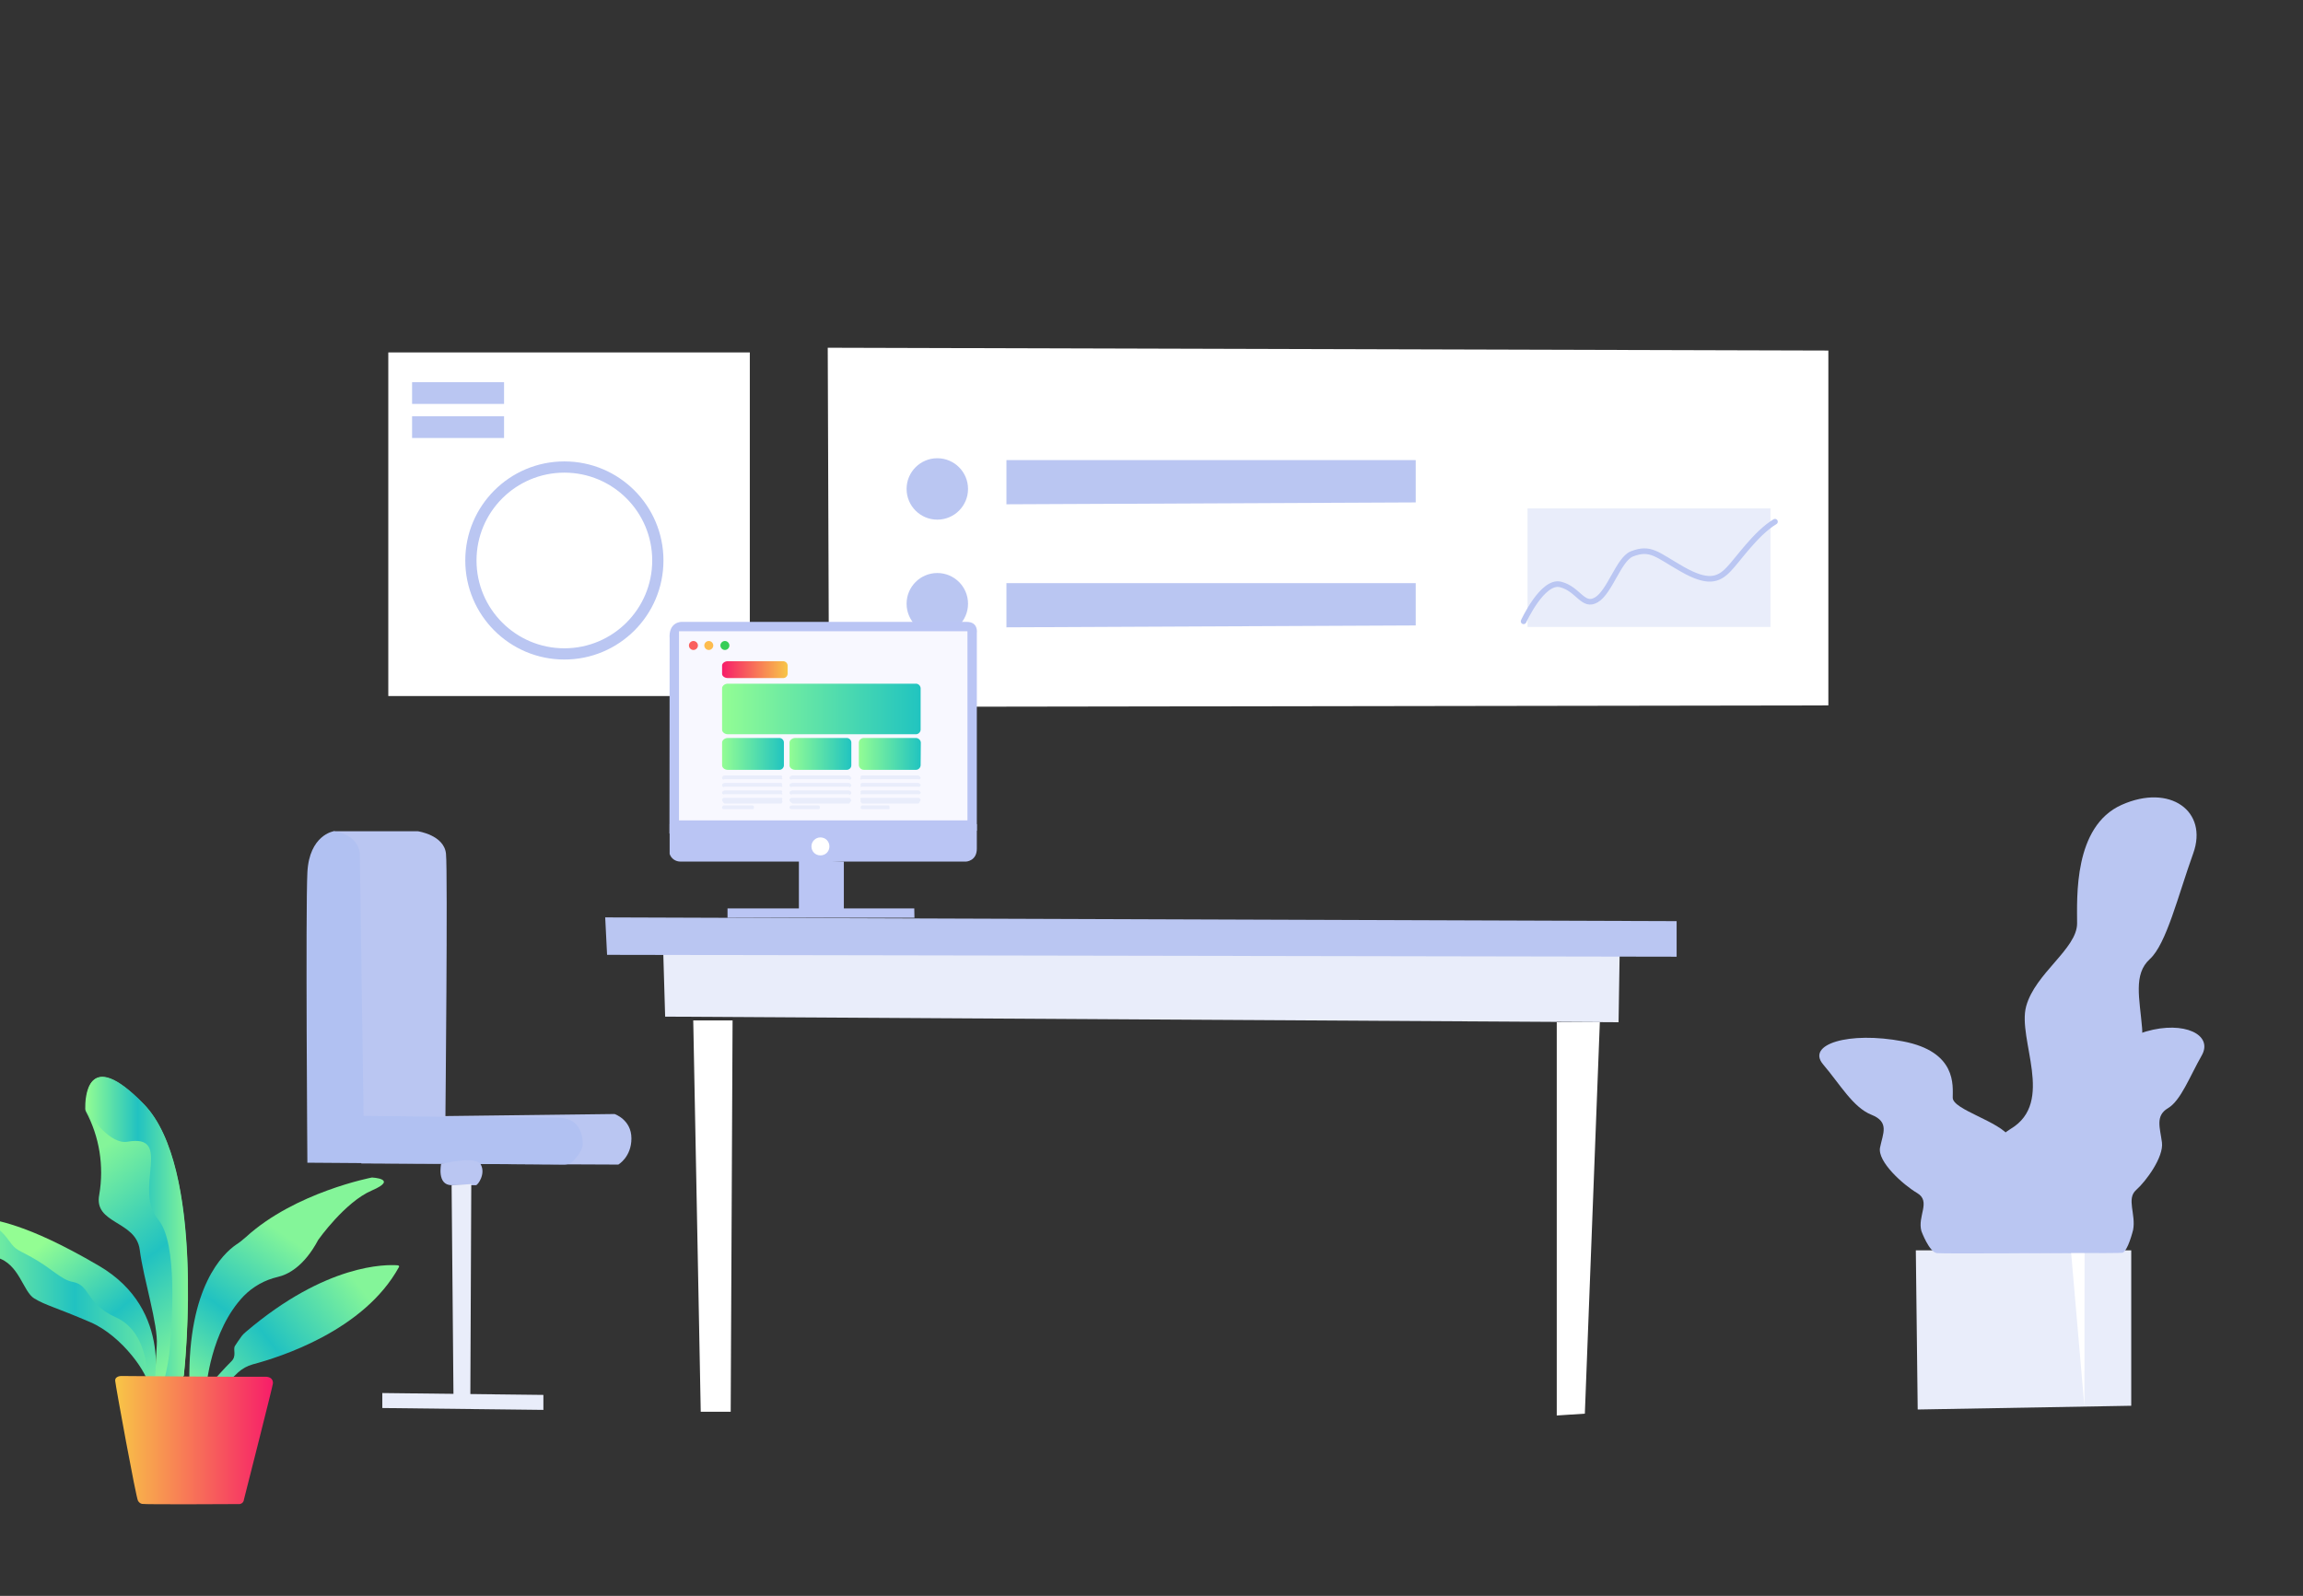 <svg width="365" height="253" viewBox="0 0 365 253" fill="none" xmlns="http://www.w3.org/2000/svg">
<rect x="0" y="0" width="365" height="253" fill="#333333" stroke="none"/>
<g clip-path="url(#clip0)">
<path d="M52.872 131.781H66.231C66.231 131.781 70.387 132.374 70.684 135.343C70.981 138.312 70.595 176.934 70.595 176.934L97.402 176.608C97.402 176.608 100.074 177.498 100.074 180.467C100.074 183.436 97.996 184.623 97.996 184.623L57.266 184.445L52.872 131.781Z" fill="#BAC6F2"/>
<path d="M52.872 131.781C52.872 131.781 49.013 132.374 48.716 138.312C48.419 144.249 48.716 184.326 48.716 184.326L89.417 184.623C90.01 184.623 90.574 184.386 90.96 183.94C91.554 183.287 92.356 182.278 92.356 181.358C92.356 179.755 91.762 177.201 88.496 177.201C85.231 177.201 57.622 176.905 57.622 176.905L57.028 135.343C57.028 135.373 57.028 132.374 52.872 131.781Z" fill="#B1C1F2"/>
<path d="M69.912 184.534C69.912 184.534 69.2 187.889 71.575 187.889H75.434C75.731 187.889 77.007 186.108 76.206 184.623C75.404 183.139 69.912 184.534 69.912 184.534Z" fill="#BAC6F2"/>
<path d="M71.575 187.918L71.872 221.435H74.543L74.692 187.71L71.575 187.918Z" fill="#E9EDFA"/>
<path d="M60.591 220.842L86.121 221.138V223.513L60.591 223.217V220.842Z" fill="#E9EDFA"/>
<path d="M111.059 223.809L109.871 161.764H116.105L115.808 223.809H111.059Z" fill="white"/>
<path d="M246.728 162.061H253.556L251.181 224.106L246.728 224.403V162.061Z" fill="white"/>
<path d="M105.121 151.076L105.418 161.169L256.524 162.06L256.702 150.779L105.121 151.076Z" fill="#E9EDFA"/>
<path d="M95.918 145.436L265.727 146.03V151.671L96.215 151.374L95.918 145.436Z" fill="#BAC6F2"/>
<path d="M303.637 198.218L303.934 223.452L337.777 222.858V198.218H303.637Z" fill="#E9EDFA"/>
<path d="M330.355 222.977L330.385 198.218H328.218" fill="white"/>
<path d="M312.424 198.159C312.424 198.159 311.623 183.197 318.688 178.952C325.754 174.706 319.698 164.791 321.123 159.536C322.548 154.282 329.197 150.423 329.197 146.385C329.197 142.348 328.604 131.007 336.263 127.593C343.922 124.179 350.008 128.603 347.603 135.282C345.199 141.962 343.358 149.651 340.716 152.055C338.074 154.46 339.113 158.319 339.499 162.98C339.885 167.641 336.263 175.3 334.244 178.15C332.226 181 334.244 185.839 333.65 190.886C333.65 190.886 332.552 197.951 331.424 198.189C330.296 198.426 312.424 198.159 312.424 198.159Z" fill="#BAC6F2"/>
<path d="M328.218 198.634C328.218 198.634 329.109 191.509 321.212 189.491C313.315 187.472 320.084 182.752 318.51 180.258C316.937 177.764 309.486 175.924 309.486 174.024C309.486 172.124 310.168 166.721 301.589 165.088C293.009 163.455 286.241 165.563 288.942 168.739C291.644 171.916 293.692 175.567 296.601 176.725C299.511 177.883 298.412 179.694 297.967 181.92C297.522 184.147 301.589 187.798 303.845 189.134C306.101 190.47 303.845 192.786 304.528 195.19C304.528 195.19 305.775 198.545 306.992 198.664C308.209 198.783 328.218 198.634 328.218 198.634Z" fill="#BAC6F2"/>
<path d="M321.628 198.604C321.628 198.604 321.004 191.153 326.496 189.045C331.989 186.937 327.298 182.009 328.367 179.397C329.435 176.784 334.66 174.884 334.66 172.865C334.66 170.847 334.185 165.236 340.152 163.514C346.119 161.792 350.84 164.019 348.94 167.344C347.04 170.669 345.644 174.469 343.596 175.686C341.548 176.903 342.349 178.803 342.646 181.118C342.943 183.434 340.123 187.264 338.549 188.659C336.976 190.054 338.549 192.488 338.074 194.982C338.074 194.982 337.213 198.485 336.352 198.604C335.492 198.723 321.628 198.604 321.628 198.604Z" fill="#BAC6F2"/>
<path d="M131.187 55.128L131.394 112.068L289.774 111.83V55.574L131.187 55.128Z" fill="white"/>
<path d="M159.508 72.941V79.947L224.374 79.65V72.941H159.508Z" fill="#BAC6F2"/>
<path d="M159.508 92.445V99.451L224.374 99.154V92.445H159.508Z" fill="#BAC6F2"/>
<path d="M148.553 82.381C151.242 82.381 153.422 80.201 153.422 77.512C153.422 74.824 151.242 72.644 148.553 72.644C145.864 72.644 143.685 74.824 143.685 77.512C143.685 80.201 145.864 82.381 148.553 82.381Z" fill="#BAC6F2"/>
<path d="M148.553 100.579C151.242 100.579 153.422 98.399 153.422 95.71C153.422 93.022 151.242 90.842 148.553 90.842C145.864 90.842 143.685 93.022 143.685 95.71C143.685 98.399 145.864 100.579 148.553 100.579Z" fill="#BAC6F2"/>
<path d="M280.601 80.6H242.097V99.392H280.601V80.6Z" fill="#E9EDFA"/>
<path d="M241.473 98.501C241.473 98.501 244.472 91.94 247.321 92.653C250.171 93.365 250.884 96.364 253.021 95.087C255.159 93.81 256.554 88.645 258.632 87.814C261.601 86.656 262.58 87.932 266.588 90.218C270.596 92.504 272.288 91.999 273.921 90.307C275.435 88.764 278.225 84.578 281.313 82.707" stroke="#BAC6F2" stroke-width="0.891" stroke-linecap="round" stroke-linejoin="round"/>
<path d="M118.837 55.871H61.541V110.346H118.837V55.871Z" fill="white"/>
<path d="M89.447 103.667C97.628 103.667 104.26 97.034 104.26 88.853C104.26 80.672 97.628 74.039 89.447 74.039C81.265 74.039 74.633 80.672 74.633 88.853C74.633 97.034 81.265 103.667 89.447 103.667Z" stroke="#BAC6F2" stroke-width="1.781" stroke-linecap="round" stroke-linejoin="round"/>
<path d="M79.887 60.591H65.311V64.034H79.887V60.591Z" fill="#BAC6F2"/>
<path d="M79.887 65.994H65.311V69.438H79.887V65.994Z" fill="#BAC6F2"/>
<path d="M107.912 136.589H153.125C153.125 136.589 154.817 136.5 154.817 134.541V130.652H106.131V135.372C106.368 136.114 107.081 136.619 107.912 136.589Z" fill="#BAC5F4"/>
<path d="M106.131 101.262L106.101 132.136L154.817 131.691V100.371C154.817 100.371 155.114 98.59 153.214 98.59H107.971C107.971 98.59 105.923 98.59 106.131 101.262Z" fill="#BAC5F4"/>
<path d="M126.615 144.872V136.292L133.74 136.589V144.13L126.615 144.872Z" fill="#BAC5F4"/>
<path d="M115.304 144.01H144.902L144.931 145.495H115.304V144.01Z" fill="#BAC5F4"/>
<path d="M130.028 132.759C130.83 132.759 131.453 133.382 131.453 134.184C131.453 134.986 130.83 135.609 130.028 135.609C129.227 135.609 128.604 134.986 128.604 134.184C128.604 133.382 129.257 132.759 130.028 132.759Z" fill="white"/>
<path d="M153.333 100.074H107.615V130.058H153.333V100.074Z" fill="#F8F8FF"/>
<path d="M109.901 101.618C110.287 101.618 110.613 101.945 110.613 102.331C110.613 102.717 110.287 103.043 109.901 103.043C109.515 103.043 109.188 102.717 109.188 102.331C109.188 101.945 109.515 101.618 109.901 101.618Z" fill="#FA5F5D"/>
<path d="M112.336 101.618C112.721 101.618 113.048 101.945 113.048 102.331C113.048 102.717 112.721 103.043 112.336 103.043C111.95 103.043 111.623 102.717 111.623 102.331C111.623 101.945 111.95 101.618 112.336 101.618Z" fill="#FDBC4E"/>
<path d="M114.888 101.618C115.274 101.618 115.601 101.945 115.601 102.331C115.601 102.717 115.274 103.043 114.888 103.043C114.502 103.043 114.176 102.717 114.176 102.331C114.176 101.945 114.502 101.618 114.888 101.618Z" fill="#37CD58"/>
<path d="M124.833 106.842C124.804 107.228 124.477 107.525 124.091 107.495H115.333C114.888 107.495 114.443 107.199 114.443 106.842V105.506C114.443 105.15 114.858 104.824 115.333 104.824H124.061C124.447 104.794 124.804 105.091 124.833 105.477V105.506V106.842Z" fill="url(#paint0_linear)"/>
<path d="M145.911 115.689C145.881 116.105 145.525 116.431 145.109 116.402H115.333C114.888 116.402 114.443 116.075 114.443 115.689V109.099C114.443 108.713 114.888 108.386 115.333 108.386H145.109C145.525 108.356 145.881 108.683 145.911 109.099V115.689Z" fill="url(#paint1_linear)"/>
<path d="M124.24 121.33C124.24 121.716 123.913 122.043 123.527 122.043H115.333C114.858 122.043 114.443 121.716 114.443 121.33V117.708C114.443 117.322 114.888 116.996 115.333 116.996H123.468C123.854 116.966 124.21 117.263 124.24 117.679V117.708V121.33Z" fill="url(#paint2_linear)"/>
<path d="M134.927 121.33C134.927 121.716 134.6 122.043 134.215 122.043H126.021C125.546 122.043 125.13 121.716 125.13 121.33V117.708C125.13 117.322 125.576 116.996 126.021 116.996H134.155C134.541 116.966 134.897 117.263 134.927 117.679V117.708V121.33Z" fill="url(#paint3_linear)"/>
<path d="M145.911 121.33C145.881 121.746 145.525 122.072 145.109 122.043H136.975C136.53 122.072 136.174 121.746 136.114 121.33V117.708C136.144 117.263 136.53 116.966 136.975 116.996H145.109C145.525 116.966 145.911 117.293 145.941 117.708L145.911 121.33Z" fill="url(#paint4_linear)"/>
<path d="M134.927 123.378C134.868 123.526 134.749 123.615 134.6 123.645C134.571 123.645 134.571 123.645 134.541 123.526H125.576C125.398 123.645 125.13 123.526 125.13 123.378V123.259C125.13 123.111 125.398 122.962 125.576 122.933H134.541C134.69 122.962 134.779 123.081 134.808 123.2C134.808 123.229 134.808 123.229 134.897 123.259L134.927 123.378Z" fill="#E9EDFB"/>
<path d="M134.927 124.536C134.868 124.684 134.749 124.803 134.6 124.833C134.6 124.833 134.571 124.833 134.571 124.714H125.576C125.398 124.833 125.13 124.714 125.13 124.536V124.417C125.13 124.269 125.398 124.15 125.576 124.12H134.541C134.69 124.15 134.838 124.269 134.897 124.417L134.927 124.536Z" fill="#E9EDFB"/>
<path d="M134.927 125.723C134.868 125.901 134.719 126.02 134.571 126.05C134.571 125.99 134.571 125.961 134.571 125.901H125.576C125.427 125.99 125.249 125.961 125.16 125.812C125.13 125.783 125.13 125.753 125.13 125.723V125.604C125.13 125.456 125.398 125.367 125.576 125.308H134.541C134.69 125.337 134.838 125.456 134.897 125.604L134.927 125.723Z" fill="#E9EDFB"/>
<path d="M134.927 126.882C134.838 127.06 134.719 127.238 134.571 127.386H125.576C125.398 127.238 125.13 127.06 125.13 126.882V126.763C125.13 126.615 125.398 126.436 125.576 126.496H134.541C134.66 126.466 134.779 126.555 134.808 126.674C134.808 126.704 134.808 126.733 134.808 126.763C134.808 126.763 134.808 126.763 134.897 126.793L134.927 126.882Z" fill="#E9EDFB"/>
<path d="M129.94 128.069C129.94 128.217 129.851 128.276 129.672 128.276H125.546C125.368 128.276 125.13 128.217 125.13 128.069V127.95C125.13 127.801 125.368 127.683 125.546 127.683H129.672C129.821 127.683 129.94 127.801 129.94 127.95V128.069Z" fill="#E9EDFB"/>
<path d="M145.911 123.378C145.733 123.526 145.763 123.645 145.585 123.526H136.619C136.471 123.645 136.322 123.556 136.322 123.408C136.322 123.408 136.322 123.408 136.411 123.378V123.259C136.322 123.111 136.441 122.962 136.619 122.933H145.585C145.763 122.992 145.733 123.111 145.911 123.259V123.378Z" fill="#E9EDFB"/>
<path d="M145.911 124.536C145.733 124.684 145.763 124.833 145.585 124.714H136.619C136.441 124.833 136.323 124.714 136.412 124.536V124.417C136.323 124.269 136.441 124.15 136.619 124.12H145.585C145.763 124.179 145.733 124.269 145.911 124.417V124.536Z" fill="#E9EDFB"/>
<path d="M145.911 125.723C145.733 125.872 145.763 126.05 145.585 125.901H136.619C136.441 126.02 136.323 125.901 136.412 125.723V125.604C136.323 125.456 136.441 125.367 136.619 125.308H145.585C145.763 125.367 145.733 125.456 145.911 125.604V125.723Z" fill="#E9EDFB"/>
<path d="M145.911 126.881C145.733 127.03 145.763 127.238 145.584 127.386H136.619C136.441 127.208 136.322 127.059 136.411 126.881V126.763C136.352 126.703 136.352 126.585 136.411 126.525C136.471 126.495 136.53 126.466 136.589 126.495H145.584C145.763 126.436 145.733 126.614 145.911 126.763V126.881Z" fill="#E9EDFB"/>
<path d="M140.983 128.069C140.983 128.217 140.983 128.276 140.834 128.276H136.678C136.5 128.276 136.411 128.217 136.411 128.069V127.95C136.411 127.801 136.53 127.683 136.678 127.683H140.805C140.983 127.683 140.953 127.801 140.953 127.95L140.983 128.069Z" fill="#E9EDFB"/>
<path d="M123.943 123.378C124.061 123.526 124.002 123.645 123.824 123.526H114.829C114.71 123.615 114.562 123.586 114.502 123.497C114.473 123.467 114.473 123.437 114.443 123.378V123.259C114.502 123.081 114.651 122.962 114.829 122.933H123.794C123.972 122.992 124.032 123.111 123.913 123.259L123.943 123.378Z" fill="#E9EDFB"/>
<path d="M123.943 124.536C124.061 124.684 124.002 124.833 123.824 124.714H114.829C114.651 124.862 114.502 124.714 114.443 124.536V124.417C114.473 124.269 114.651 124.15 114.829 124.12H123.794C123.972 124.179 124.032 124.269 123.913 124.417L123.943 124.536Z" fill="#E9EDFB"/>
<path d="M123.943 125.723C124.061 125.872 124.002 126.05 123.824 125.901H114.829C114.651 126.05 114.502 125.901 114.443 125.723V125.604C114.473 125.456 114.651 125.367 114.829 125.308H123.794C123.972 125.367 124.032 125.456 123.913 125.604L123.943 125.723Z" fill="#E9EDFB"/>
<path d="M121.271 126.496H123.824C124.002 126.436 124.061 126.615 123.943 126.763V126.882C124.061 127.03 124.002 127.238 123.824 127.386H114.829C114.651 127.268 114.532 127.09 114.443 126.882V126.763C114.473 126.585 114.651 126.466 114.829 126.496H121.271Z" fill="#E9EDFB"/>
<path d="M119.49 128.069C119.49 128.217 119.401 128.276 119.222 128.276H114.769C114.591 128.276 114.443 128.217 114.443 128.069V127.95C114.473 127.801 114.621 127.683 114.769 127.683H119.222C119.371 127.683 119.49 127.801 119.49 127.92C119.49 127.92 119.49 127.92 119.49 127.95V128.069Z" fill="#E9EDFB"/>
<path d="M24.729 222.801C24.729 222.801 27.342 208.61 13.567 201.011C-0.178 193.411 -0.831 193.5 -3.562 192.639C-5.136 192.105 -6.739 193.233 -4.928 195.489C-3.117 197.775 -4.156 198.339 -0.534 199.348C3.088 200.358 3.622 204.751 5.433 205.85C7.244 206.948 8.817 207.245 14.339 209.62C19.356 211.787 23.631 217.902 23.631 220.04C23.631 222.177 28.529 222.92 28.529 222.92L24.729 222.801Z" fill="url(#paint5_linear)"/>
<path d="M24.254 220.812C24.254 220.812 27.757 207.749 15.704 200.684C3.651 193.618 -0.534 193.707 -2.939 192.847C-4.305 192.342 -0.564 194.064 1.009 196.142C2.583 198.25 2.197 197.775 5.017 199.318C8.283 201.129 9.648 202.881 11.578 203.237C14.368 203.771 13.537 206.681 18.376 208.848C22.74 210.837 23.304 216.151 23.304 218.14C23.304 220.158 27.579 220.812 27.579 220.812H24.254Z" fill="url(#paint6_linear)"/>
<path d="M36.367 218.882L37.732 217.576C38.385 216.982 39.187 216.537 40.048 216.299C44.293 215.171 57.682 210.985 63.233 200.862C63.293 200.773 63.233 200.654 63.144 200.624H63.114C63.085 200.624 63.055 200.595 63.055 200.595C61.215 200.446 51.685 200.298 38.949 211.163C38.712 211.341 38.504 211.579 38.326 211.787C37.999 212.232 37.465 213.004 37.228 213.39C36.901 213.984 37.554 214.963 36.663 215.824C35.773 216.685 33.843 218.852 33.843 218.852L35.417 220.01L36.367 218.882Z" fill="url(#paint7_linear)"/>
<path d="M29.123 218.051C29.123 218.051 32.775 185.366 22.8 175.094C13.627 165.654 13.478 174.322 13.508 175.807C13.508 175.955 13.567 176.044 13.597 176.163C15.764 180.2 16.506 184.861 15.735 189.373C14.784 194.094 21.553 193.47 22.147 198.131C22.741 202.792 25.086 209.976 24.848 213.271C24.611 216.567 24.581 219.773 24.581 219.773L28.262 219.892L29.123 218.051Z" fill="url(#paint8_linear)"/>
<path d="M29.093 218.14C29.123 218.081 29.153 217.992 29.153 217.902C29.39 215.765 32.448 184.98 22.83 175.064C13.716 165.654 13.567 174.174 13.627 175.717C13.656 175.896 13.745 176.074 13.835 176.222C14.517 177.202 17.516 181.477 20.188 181.002C27.579 179.695 21.048 188.572 25.056 193.322C28.262 197.062 27.194 210.006 26.956 213.331C26.808 215.201 26.481 217.042 26.006 218.852C25.917 219.327 26.244 219.773 26.689 219.862C26.719 219.862 26.748 219.862 26.748 219.862C26.808 219.862 26.867 219.891 26.926 219.891H27.609C28.025 219.921 28.381 219.713 28.559 219.357L29.093 218.14Z" fill="url(#paint9_linear)"/>
<path d="M32.685 220.04C32.685 220.04 33.339 210.985 38.623 205.463C40.107 203.949 41.977 202.91 44.026 202.435C45.599 202.079 48.182 200.803 50.438 196.557C50.438 196.557 54.683 190.531 58.958 188.72C63.204 186.879 58.958 186.672 58.958 186.672C58.958 186.672 46.787 188.987 38.979 196.112C38.474 196.557 37.97 196.973 37.406 197.329C35.387 198.725 29.776 203.92 30.014 219.149L32.685 220.04Z" fill="url(#paint10_linear)"/>
<path d="M43.254 219.327C43.254 219.327 43.432 218.229 41.978 218.258C40.701 218.318 19.208 218.14 19.208 218.14C19.208 218.14 18.198 218.14 18.258 218.912C18.317 219.683 21.583 237.585 21.88 237.941C22.028 238.178 22.236 238.356 22.503 238.416C22.919 238.535 38 238.445 38 238.445C38.356 238.386 38.623 238.119 38.653 237.763C38.653 237.763 43.284 219.535 43.254 219.327Z" fill="url(#paint11_linear)"/>
</g>
<defs>
<linearGradient id="paint0_linear" x1="114.436" y1="106.154" x2="124.826" y2="106.154" gradientUnits="userSpaceOnUse">
<stop stop-color="#F71D69"/>
<stop offset="1" stop-color="#F8C648"/>
</linearGradient>
<linearGradient id="paint1_linear" x1="114.436" y1="112.389" x2="145.904" y2="112.389" gradientUnits="userSpaceOnUse">
<stop stop-color="#93FD94"/>
<stop offset="1" stop-color="#21C4C0"/>
</linearGradient>
<linearGradient id="paint2_linear" x1="114.436" y1="119.513" x2="124.232" y2="119.513" gradientUnits="userSpaceOnUse">
<stop stop-color="#93FD94"/>
<stop offset="1" stop-color="#21C4C0"/>
</linearGradient>
<linearGradient id="paint3_linear" x1="125.123" y1="119.513" x2="134.92" y2="119.513" gradientUnits="userSpaceOnUse">
<stop stop-color="#93FD94"/>
<stop offset="1" stop-color="#21C4C0"/>
</linearGradient>
<linearGradient id="paint4_linear" x1="136.107" y1="119.514" x2="145.904" y2="119.514" gradientUnits="userSpaceOnUse">
<stop stop-color="#93FD94"/>
<stop offset="1" stop-color="#21C4C0"/>
</linearGradient>
<linearGradient id="paint5_linear" x1="-5.69" y1="207.687" x2="28.597" y2="207.687" gradientUnits="userSpaceOnUse">
<stop stop-color="#93FD93"/>
<stop offset="0.51" stop-color="#21C2C1"/>
<stop offset="1" stop-color="#84F599"/>
</linearGradient>
<linearGradient id="paint6_linear" x1="7.157" y1="196.858" x2="26.638" y2="220.743" gradientUnits="userSpaceOnUse">
<stop stop-color="#93FD93"/>
<stop offset="0.51" stop-color="#21C2C1"/>
<stop offset="1" stop-color="#84F599"/>
</linearGradient>
<linearGradient id="paint7_linear" x1="29.59" y1="223.867" x2="56.373" y2="203.143" gradientUnits="userSpaceOnUse">
<stop stop-color="#93FD93"/>
<stop offset="0.51" stop-color="#21C2C1"/>
<stop offset="1" stop-color="#84F599"/>
</linearGradient>
<linearGradient id="paint8_linear" x1="36.323" y1="213.343" x2="13.319" y2="184.22" gradientUnits="userSpaceOnUse">
<stop stop-color="#93FD93"/>
<stop offset="0.51" stop-color="#21C2C1"/>
<stop offset="1" stop-color="#84F599"/>
</linearGradient>
<linearGradient id="paint9_linear" x1="13.61" y1="195.295" x2="29.796" y2="195.295" gradientUnits="userSpaceOnUse">
<stop stop-color="#93FD93"/>
<stop offset="0.51" stop-color="#21C2C1"/>
<stop offset="1" stop-color="#84F599"/>
</linearGradient>
<linearGradient id="paint10_linear" x1="28.408" y1="221.739" x2="45.941" y2="196.383" gradientUnits="userSpaceOnUse">
<stop stop-color="#93FD93"/>
<stop offset="0.51" stop-color="#21C2C1"/>
<stop offset="1" stop-color="#84F599"/>
</linearGradient>
<linearGradient id="paint11_linear" x1="18.301" y1="228.292" x2="43.282" y2="228.292" gradientUnits="userSpaceOnUse">
<stop stop-color="#F8C547"/>
<stop offset="1" stop-color="#F71D69"/>
</linearGradient>
<clipPath id="clip0">
<rect width="365" height="252.309" fill="white"/>
</clipPath>
</defs>
</svg>
